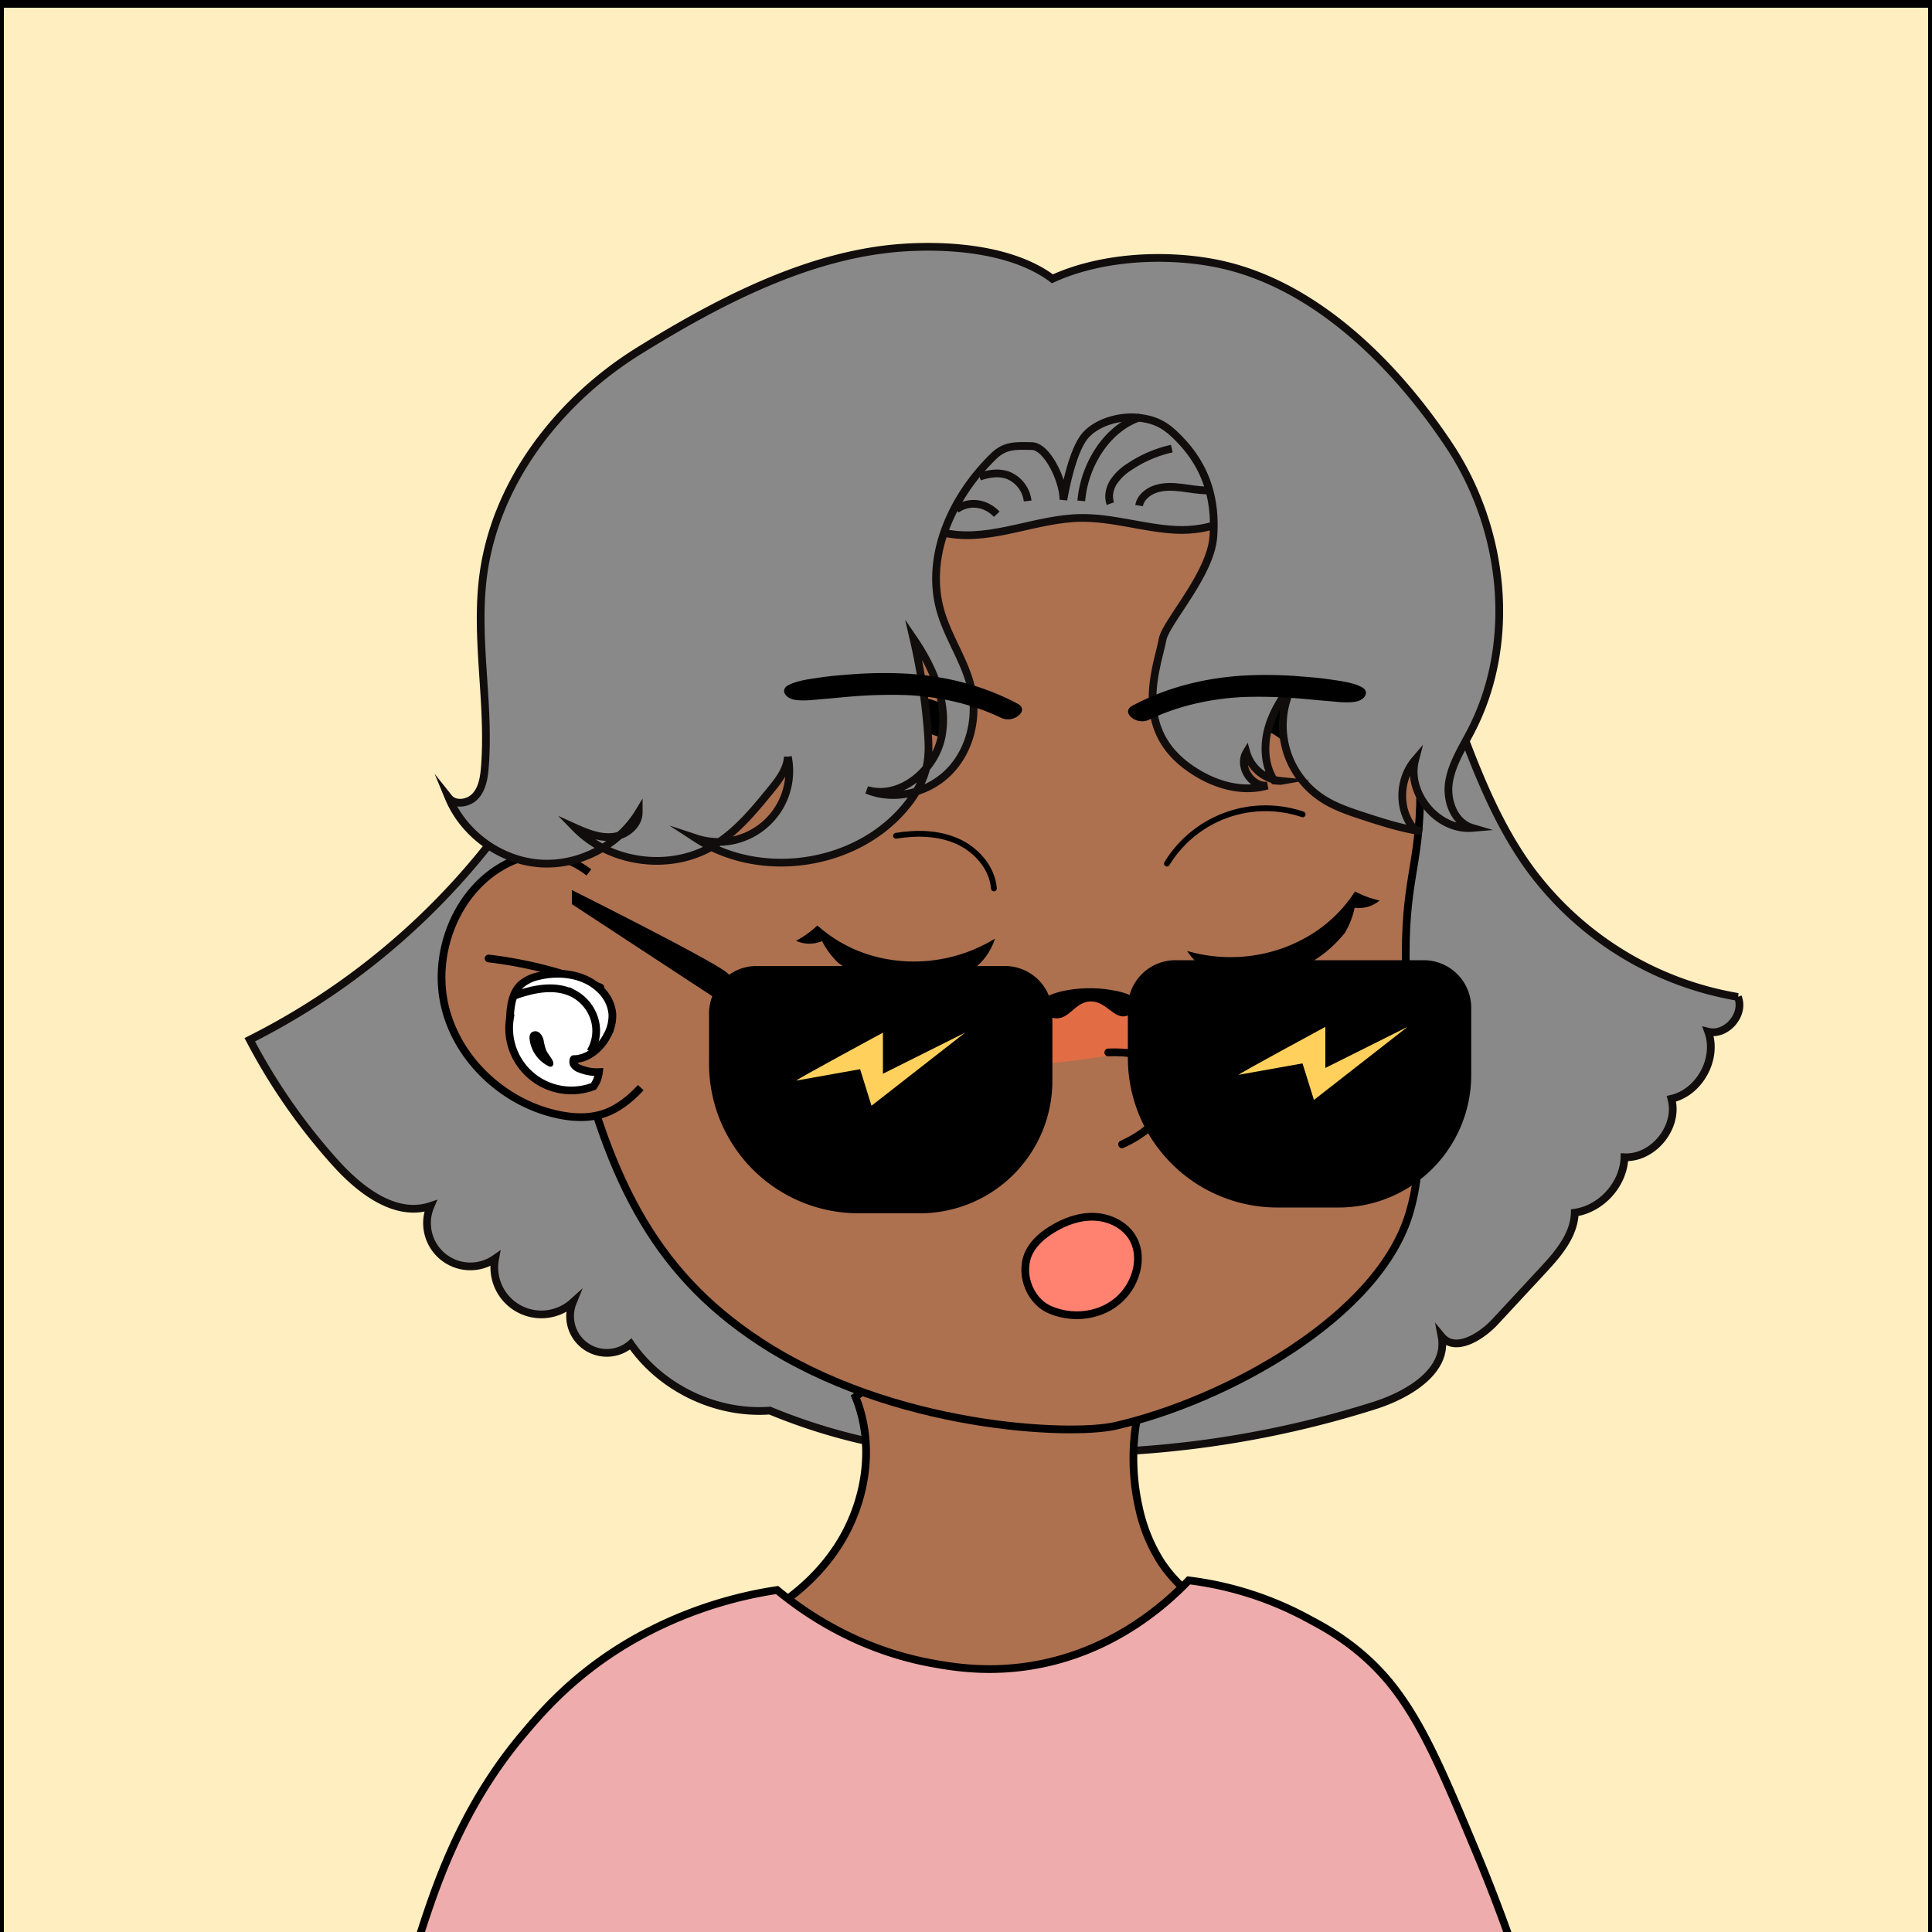 <svg id="图层_2" data-name="图层 2" xmlns="http://www.w3.org/2000/svg" viewBox="0 0 1000 1000"><rect x="0" y="0" width="1000" height="1000" fill="#333333" stroke="none"/><defs><style>.cls-1{fill:#ffeec0;}.cls-1,.cls-10,.cls-11,.cls-12,.cls-3,.cls-4,.cls-6,.cls-7,.cls-8{stroke:#000;}.cls-1,.cls-4,.cls-6{stroke-linecap:round;}.cls-1,.cls-10,.cls-11,.cls-12,.cls-2,.cls-3,.cls-4,.cls-6,.cls-7,.cls-8{stroke-miterlimit:10;}.cls-1,.cls-10,.cls-11,.cls-12,.cls-2,.cls-3,.cls-6,.cls-7{stroke-width:4px;}.cls-2{fill:#898989;stroke:#120d0d;}.cls-3{fill:#ad7150;}.cls-11,.cls-4,.cls-6{fill:none;}.cls-4{stroke-width:3px;}.cls-5{fill:#e26d44;}.cls-7{fill:#efacac;}.cls-9{fill:#ffd15c;}.cls-10{fill:#fff;}.cls-12{fill:#ff8271;}</style></defs><rect class="cls-1" y="2" width="1000" height="1000"/><path class="cls-2" d="M285.54,388.57a368.24,368.24,0,0,1-156.25,149.6,309.26,309.26,0,0,0,44.62,64.05c12.73,14.07,30.94,28,48.94,22a22.41,22.41,0,0,0,33.44,27.21,24.34,24.34,0,0,0,40.19,22.66,19,19,0,0,0,30,21.55c15.82,22.92,44.23,36.52,72,34.48A299.82,299.82,0,0,0,540,751.8a524.17,524.17,0,0,0,171.45-24.31c17.39-5.52,38.11-17.81,34.71-35.73,7,8.44,20.33.33,27.78-7.7l24.39-26.29c8-8.61,16.45-18.33,16.77-30.08,13.82-2,25.29-14.75,25.73-28.7,15,.67,28.19-15.72,24.29-30.25C879.65,565.43,889.2,548,884.16,534c9.46,2.3,19.11-9,15.36-18a168.46,168.46,0,0,1-108.07-66.91c-40.65-56.38-44.68-135.81-94.56-184.21-32.3-31.33-78.67-43.82-123.53-47.29C512.14,212.85,449,223.2,395.25,253s-97.08,79.89-111.66,139.83C283.59,392.3,283.59,391.81,285.54,388.57Z"/><path class="cls-3" d="M714.41,881.51c-5.45-14-19-23.32-32.91-28.92s-28.91-8.37-42.78-14.16c-15.22-6.35-29.14-16.56-38.09-30.42a85.47,85.47,0,0,1-11.11-27.53,116.36,116.36,0,0,1,.83-54.78c-20-17.71-46.5-27.19-73.14-27.49A121,121,0,0,0,442.78,723c10.43,25.3,5.43,55.48-9.75,78.25S393.5,839.76,367.56,847c-6.81,6.91-17.13,9.26-24.36,15.73-5.49,4.91-8.75,11.78-10.34,18.48l-11,12.07c19.5,16.39,45.26,23,70.3,27.58a653.9,653.9,0,0,0,231.22,1c20.25-3.56,40.4-8.09,59.72-15.13C696.71,901.71,711.16,894.13,714.41,881.51Z"/><path class="cls-3" d="M735.15,409.44c-.25,40.87-8.58,45.17-7.45,93.15,1.77,74.35,11.79,89.82,2.13,124.21-15.42,54.89-96,98.35-152.56,111.24-23.4,5.33-115.36,1.41-183.93-43.59-55.82-36.63-80-86.71-98.34-168.82-20.72-93-36-161.65,6.38-230.39,47.56-77.11,143.35-114.78,226.45-113.19,23.42.45,101.27,1.94,154.16,55.1C735.87,291.3,735.38,370.47,735.15,409.44Z"/><path class="cls-4" d="M463.78,432.59c10.65-1.73,21.94-1.55,31.79,2.86s18,13.67,18.88,24.42"/><path class="cls-4" d="M604,447a59.85,59.85,0,0,1,70.25-25.48"/><path class="cls-5" d="M558.4,511.68a155,155,0,0,0-59.27,22.56,8.14,8.14,0,0,0-3.37,3.28c-1.73,4,3.06,7.58,7.16,9,20.45,6.92,42.75,3.94,64.12.89l55.9-8a174.34,174.34,0,0,0-66.68-26.62"/><path class="cls-3" d="M304.78,451.58c-8-6.28-18.14-10-28.16-8.93a42.54,42.54,0,0,0-16,5.34c-24.44,13.47-36.86,45.23-30.36,72.82s30.14,49.51,57.22,55.8c8.36,1.94,17.26,2.51,25.38-.32,7.29-2.53,13.48-7.65,18.82-13.33"/><path class="cls-6" d="M252.9,496.11a219.11,219.11,0,0,1,57.85,15"/><path class="cls-6" d="M282,502.18q-2.55,18.42-3.74,37"/><path d="M640.08,355.1a62.89,62.89,0,0,0-30.81,9c-2,1.22-4.08,2.71-4.83,4.94a6.94,6.94,0,0,0,2.17,7,12.87,12.87,0,0,0,7.06,2.94c9.46,1.31,18.77-3.2,28.32-3.46A32.29,32.29,0,0,1,662.08,382a19.55,19.55,0,0,0,4.84,3.15c4.17,1.52,9.13-1.2,10.85-5.3s.61-9-2-12.58-6.54-6-10.62-7.8C657,356,647.91,354.91,640.08,355.1Z"/><path d="M455.45,360.83c-7.79.9-15.06,4.33-21.91,8.15-4.29,2.41-8.63,5.12-11.33,9.23s-3.32,10-.19,13.78c3.62,4.4,10.62,4.26,15.76,1.79s9.2-6.7,14-9.79a36.31,36.31,0,0,1,31.05-3.69c2.9,1,6,2.42,8.91,1.46,3.82-1.25,5.33-6.3,3.88-10s-5-6.26-8.71-7.86C477.06,359.58,465.79,359.64,455.45,360.83Z"/><path class="cls-6" d="M573.63,544.73c9.75-.38,20.91.65,26.84,8.4,5.12,6.7,4.32,16.61-.14,23.76s-11.89,11.94-19.56,15.42"/><path class="cls-2" d="M474.17,263.28c1.3,7.69,9.8,11.9,17.5,13.09,22.54,3.5,44.77-7.93,67.57-8.29,16.64-.27,32.85,5.37,49.48,6.17s35.7-5.25,41.94-20.68c4.08-10.06,1.5-21.94-4.59-30.91s-15.29-15.4-24.89-20.45c-28.29-14.87-62.27-19.06-93-10.33-24.86,7.05-48.07,23.38-58.42,47.05-2,4.61-3.55,9.63-2.89,14.61S470.85,263.42,474.17,263.28Z"/><path class="cls-2" d="M659.53,404c-5.27-8.14-5.59-18.76-2.78-28s8.42-17.44,14.46-25a45.19,45.19,0,0,0,13.38,62.4c6.42,4.16,13.77,6.62,21,9,10,3.26,20,6.46,30.42,8l-3.78-1c-8.88-9.94-8.34-26,.24-36.06C728,410.67,744.2,430,762,428.52c-9.27-2.75-13.5-14.11-12-23.67s7-17.92,11.4-26.5c23.88-46,17.37-104.72-11.36-147.9S678.74,145.38,627.74,136c-26.46-4.86-58.58-2.9-83,8.31-19.81-14.86-51.32-17.78-76.7-16.17-48.62,3.08-95.78,27.7-137.19,53.35s-74.28,67.83-80.7,116.12c-4.37,32.91,3.45,66.35.81,99.45-.42,5.29-1.26,10.91-4.79,14.87s-10.63,5.1-13.93.95c7.77,18.76,26.61,32.42,46.86,34s40.95-9.07,51.5-26.42c0,6.76-6.71,12-13.43,12.71s-13.3-1.94-19.46-4.72c17.84,18.29,48.37,22.56,70.54,9.86,12.31-7,21.57-18.28,30.54-29.26,4.19-5.13,8.58-10.73,9-17.35a36.71,36.71,0,0,1-47.44,42.25c33,21.5,81.44,14.69,107.24-15.07,5.76-6.64,10.52-14.41,12.21-23,1.15-5.84.85-11.86.38-17.8a321.61,321.61,0,0,0-7.34-47.41c10.12,14.81,17.9,32.72,14.58,50.35s-21.56,33-38.73,27.83c14.27,5.92,31.83,1.58,42.63-9.47s14.81-27.89,11.45-43c-3.16-14.14-12.07-26.37-16-40.31-8.05-28.44,6.24-59.24,27.42-79.85,6-5.86,11.38-5.47,19.77-5.34s16.7,18.92,16.44,27.83c1.59-9,5.4-26.41,11.39-33.29,6.31-7.26,18.6-10.39,28.13-9.14s14.29,4.5,20.94,11.44C624.36,241.81,629.49,258.51,628,278s-24.54,44-26.27,53C599,345.45,586.29,376.19,615,397c11.86,8.6,26.88,13.65,41,9.62-8.34.81-15.18-10-10.86-17.2a20.56,20.56,0,0,0,17.74,14.79C662.7,404.24,662.54,404.24,659.53,404Z"/><path class="cls-2" d="M559.67,259.26c1.76-20.09,14.38-38.09,30.33-43.26"/><path class="cls-2" d="M574.73,260.68c-1.34-3.66-.44-7.86,1.62-11.17a27.51,27.51,0,0,1,8.39-8,64.23,64.23,0,0,1,21.77-9.31"/><path class="cls-2" d="M589.6,261.71c.65-4.06,4.41-7.29,8.65-8.66s8.89-1.19,13.35-.64,8.9,1.44,13.4,1.42"/><path class="cls-2" d="M507,246.73c4.87-1.63,10.08-2.47,14.91-.65a16.48,16.48,0,0,1,10,13.24"/><path class="cls-2" d="M495,263.65c6.55-4.63,15.07-3.61,20.92,2.51"/><path class="cls-7" d="M764.06,958.53c-16.56-39.62-27.18-65-42.74-85.12-16.91-21.83-37.62-32-43.77-35.35A174.06,174.06,0,0,0,615.26,818c-11.36,11.87-38.69,36.9-80.43,44-23.3,4-41.92.78-51.83-1-39-7-66.49-26.2-80.78-38a215.57,215.57,0,0,0-76.39,26.84c-28.89,17-45.42,36.31-55.43,48.23-32.27,38.45-45.41,79.6-54.32,107.49-1.82,5.71-3.19,10.45-4.08,13.62a469.23,469.23,0,0,0,55.87,32.19c22,10.7,80.28,36.79,203.36,42.29,106.68,4.77,180.5,7,267.77-42.29a417.72,417.72,0,0,0,48-31.72C782,1004.73,774.43,983.35,764.06,958.53Z"/><path d="M705,355.74c-4.39-2.4-10.63-3.21-16.13-4-5.16-.78-10.44-1.24-15.69-1.63a217.17,217.17,0,0,0-29.53-.43c-21.56,1.31-40.89,6.68-57.59,15.63-6.15,3.29,2.09,10.36,8.6,7.25,15.06-7.2,32.67-11.25,50.46-11.83a248.82,248.82,0,0,1,27,.78c4.19.32,9.45.9,14.42,1.28s10.62,1.27,15.44.33C706.5,362.21,709,358,705,355.74Z"/><path d="M407.89,354.74c4.4-2.4,10.64-3.21,16.13-4,5.16-.78,10.44-1.24,15.7-1.63a217.17,217.17,0,0,1,29.53-.43c21.56,1.31,40.88,6.68,57.58,15.63,6.16,3.29-2.09,10.36-8.6,7.25-15.06-7.2-32.67-11.25-50.45-11.83a248.68,248.68,0,0,0-27,.78c-4.19.32-9.45.9-14.42,1.28s-10.62,1.27-15.45.33C406.36,361.21,403.84,357,407.89,354.74Z"/><path class="cls-8" d="M391.61,500.5H520.1a24.11,24.11,0,0,1,24.11,24.11v34.81a68.08,68.08,0,0,1-68.08,68.08H444.39a76.89,76.89,0,0,1-76.89-76.89v-26A24.11,24.11,0,0,1,391.61,500.5Z"/><path class="cls-8" d="M608.4,497.5H736.89A24.11,24.11,0,0,1,761,521.61v34.81a68.08,68.08,0,0,1-68.08,68.08H661.17a76.89,76.89,0,0,1-76.89-76.89v-26A24.11,24.11,0,0,1,608.4,497.5Z"/><path class="cls-9" d="M412.09,559.32C413.27,558.14,457,534.5,457,534.5v21.27l42.55-21.27-48.46,37.82-5.91-18.91Z"/><path class="cls-9" d="M641.09,556.32C642.27,555.14,686,531.5,686,531.5v21.27l42.55-21.27-48.46,37.82-5.91-18.91Z"/><path class="cls-8" d="M538.5,520.3c.33-5.78,20-10.28,36.51-7.41,3.52.61,12.37,2.16,13,6.18.33,2.27-2,5.18-4.71,6.17-6.38,2.32-10.3-7.61-18.85-7.41s-11.34,10-18.84,8.64C542.08,525.82,538.35,522.89,538.5,520.3Z"/><path class="cls-8" d="M296.5,461.5s70,35,79,42,0,16,0,16l-79-51.78Z"/><path class="cls-10" d="M297.17,548.22c7.44-.23,13.87-5.84,17.24-12.49a21.23,21.23,0,0,0,2.55-11A19.86,19.86,0,0,0,311,512.47c-8.08-8.22-21-10-32.24-7.25a20.47,20.47,0,0,0-9,4.27c-4.56,4.16-5.53,10.85-5.82,17.6a32.22,32.22,0,0,0,43.23,35.23,15.56,15.56,0,0,0,2.86-7.4,23.61,23.61,0,0,1-10-1.77,5.59,5.59,0,0,1-3.09-2.38C296.4,549.58,296.89,547.81,297.17,548.22Z"/><path class="cls-11" d="M266.06,515.42c9.92-3.62,21.35-6,30.72-1.16a22.26,22.26,0,0,1,10.9,13.17,20.87,20.87,0,0,1-2.08,16.88"/><path d="M284.37,552.06A17.84,17.84,0,0,1,274.15,538a4.39,4.39,0,0,1,.67-3.34,3.27,3.27,0,0,1,4.33-.14,7.09,7.09,0,0,1,2.26,4.1,30.29,30.29,0,0,0,1.15,4.62c.81,2,2.35,3.56,3.33,5.45a3.31,3.31,0,0,1,.45,2.45A1.54,1.54,0,0,1,284.37,552.06Z"/><path d="M614.44,492.2a32.2,32.2,0,0,0,6.58,7.36c9.52,7.77,20.81,7.64,24.62,7.43a64.1,64.1,0,0,0,24.3-4.62,64.78,64.78,0,0,0,26.17-19.53,42.51,42.51,0,0,0,5.8-18.15,3.26,3.26,0,0,0-.08-.9c-.27-.72-1-1-1-1.57-3.66,5.44-14.29,20.5-37.25,28.66A80.43,80.43,0,0,1,614.44,492.2Z"/><path d="M698.44,466.61l2.91-5.23a47.82,47.82,0,0,0,12.75,4.71,16.38,16.38,0,0,1-11.56,3.85,4.39,4.39,0,0,1-3.46-1.46C697.9,466.76,699.32,464.51,698.44,466.61Z"/><path d="M515,485.83a32.14,32.14,0,0,1-4.41,8.84c-7.14,10-18.06,12.86-21.79,13.65a63.8,63.8,0,0,1-55-10,42.38,42.38,0,0,1-10.38-16,3.15,3.15,0,0,1-.17-.89c.07-.77.71-1.18.56-1.78,5,4.29,19.19,16,43.49,17.82A80.35,80.35,0,0,0,515,485.83Z"/><path d="M427.25,483.3,423.07,479A48,48,0,0,1,412,486.93a16.44,16.44,0,0,0,12.16.67,4.38,4.38,0,0,0,2.95-2.33C427.81,483.3,425.86,481.51,427.25,483.3Z"/><path class="cls-12" d="M543.46,677.91c-11.17-4.85-16.27-20.15-10.24-30.73,2.61-4.58,6.81-8.07,11.3-10.84,6.66-4.12,14.38-6.9,22.2-6.52s15.7,4.3,19.61,11.09c4.84,8.4,2.68,19.5-3.07,27.3C574,680.77,556.85,683.73,543.46,677.91Z"/></svg>